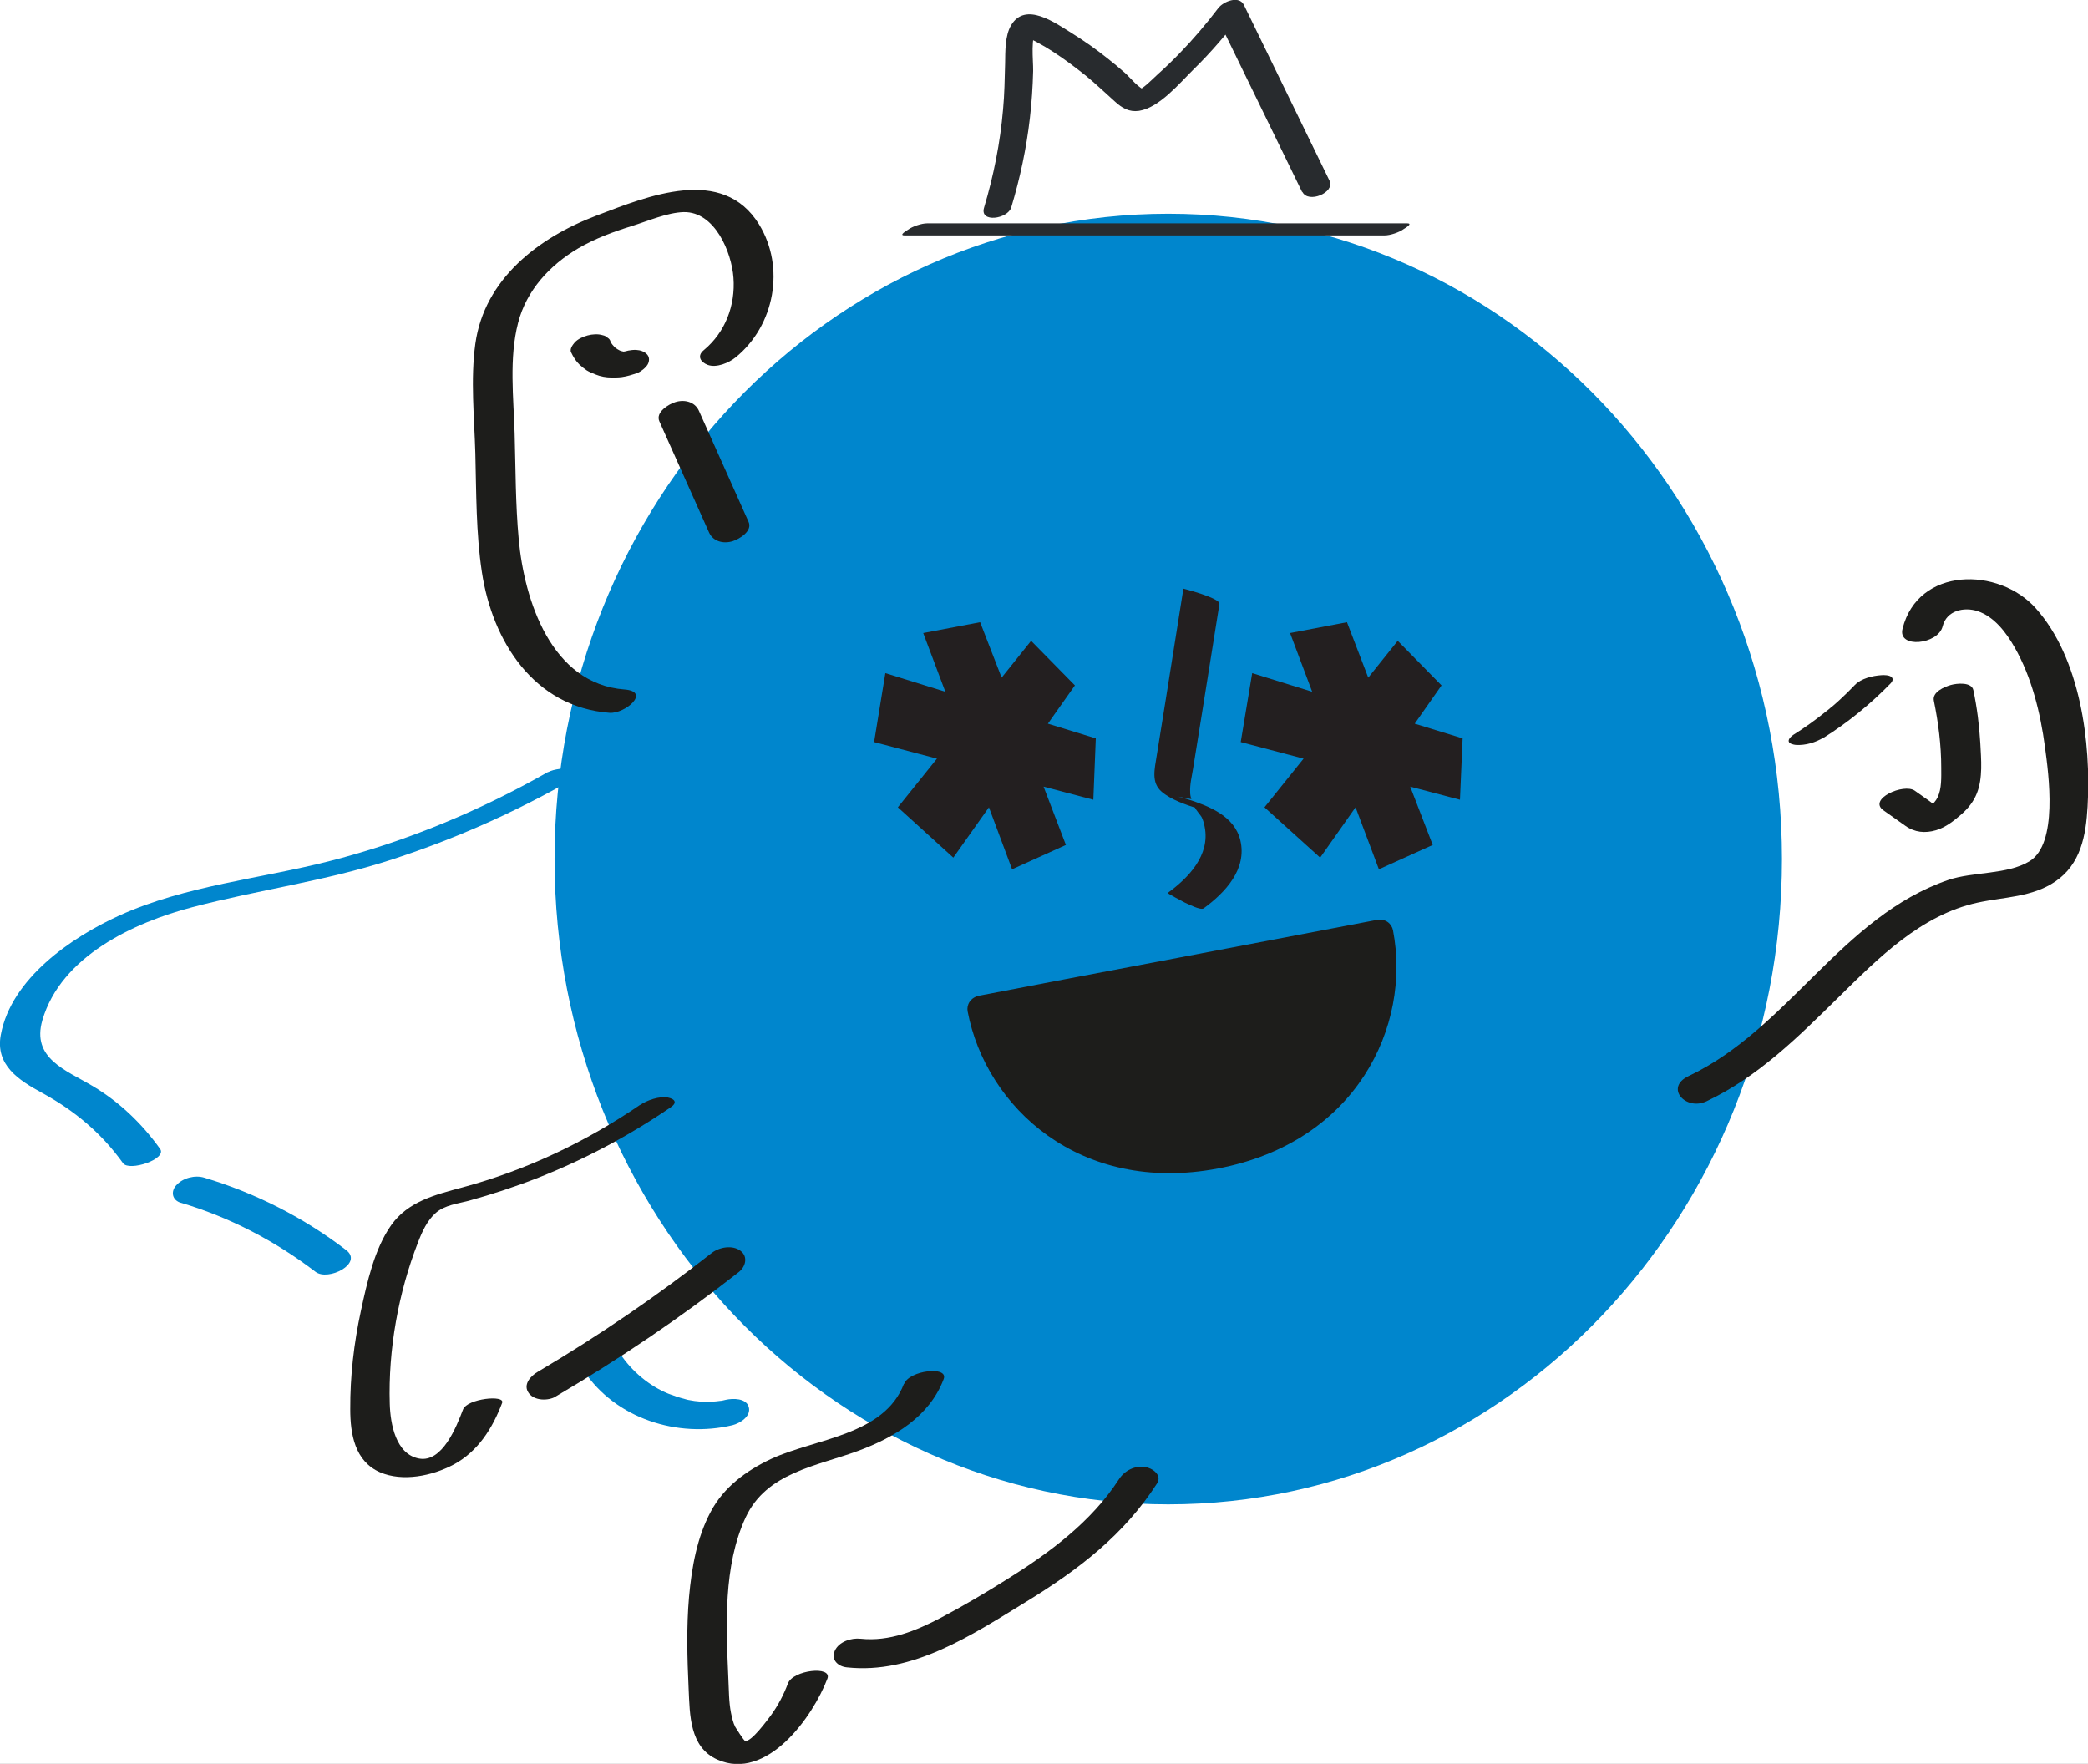 <svg width="219" height="185" viewBox="0 0 219 185" fill="none" xmlns="http://www.w3.org/2000/svg">
<rect x="0" y="0" width="219" height="185" fill="#333333" stroke="none"/>
<g clip-path="url(#clip0_516_1227)">
<rect width="219" height="185" fill="white"/>
<path d="M122.533 157.779C158.083 157.779 186.901 127.477 186.901 90.098C186.901 52.719 158.083 22.418 122.533 22.418C86.983 22.418 58.164 52.719 58.164 90.098C58.164 127.477 86.983 157.779 122.533 157.779Z" fill="#0086CD"/>
<path d="M141.277 65.258L143.509 71.071L146.601 67.21L151.196 71.886L148.383 75.898L153.407 77.442L153.128 83.878L147.911 82.505L150.273 88.619L144.626 91.171L142.178 84.672L138.464 89.949L132.624 84.672L136.725 79.566L130.133 77.829L131.336 70.599L137.627 72.551L135.308 66.395L141.277 65.258Z" fill="#231F20"/>
<path d="M102.801 65.258L105.056 71.071L108.147 67.21L112.742 71.886L109.908 75.898L114.932 77.442L114.674 83.878L109.457 82.505L111.797 88.619L106.151 91.171L103.724 84.672L99.989 89.949L94.17 84.672L98.271 79.566L91.679 77.829L92.86 70.599L99.151 72.551L96.832 66.395L102.801 65.258Z" fill="#231F20"/>
<path d="M127.9 63.347C127.299 67.166 126.676 70.963 126.075 74.781L125.131 80.637C125.002 81.431 124.787 82.289 124.83 83.104C124.83 83.34 124.873 83.576 124.959 83.812L123.585 83.555C123.585 83.555 124.401 83.791 124.529 83.812C126.805 84.541 129.468 85.571 130.09 88.124C130.82 91.17 128.501 93.616 126.247 95.267C125.903 95.503 124.594 94.795 124.272 94.667C124.121 94.602 122.425 93.68 122.468 93.659C124.68 92.05 126.934 89.69 126.354 86.73C126.29 86.386 126.204 86.065 126.054 85.743C125.946 85.507 125.324 84.842 125.324 84.649C124.98 84.327 125.195 84.37 125.989 84.82C126.87 85.121 127.063 85.207 126.569 85.078C126.247 85.013 125.925 84.906 125.624 84.799C124.401 84.413 122.855 83.898 121.846 83.04C120.708 82.075 121.116 80.616 121.309 79.329C121.631 77.377 121.931 75.424 122.253 73.472C122.876 69.568 123.499 65.642 124.121 61.738C124.121 61.738 128.008 62.725 127.9 63.347Z" fill="#231F20"/>
<path d="M145.227 24.691C128.437 24.691 111.647 24.691 94.879 24.691C94.213 24.691 95.115 24.177 95.243 24.091C95.694 23.748 96.66 23.426 97.24 23.426C114.03 23.426 130.82 23.426 147.589 23.426C148.254 23.426 147.353 23.941 147.224 24.026C146.773 24.37 145.807 24.691 145.227 24.691Z" fill="#282B2E"/>
<path d="M136.574 20.142C133.59 14.007 130.584 7.85 127.6 1.715L130.305 1.393C128.738 3.474 127.041 5.469 125.173 7.292C123.713 8.73 121.588 11.304 119.462 11.626C118.432 11.776 117.68 11.325 116.95 10.66C115.92 9.738 114.932 8.794 113.858 7.914C111.776 6.263 109.371 4.504 106.881 3.56L107.911 3.645L107.525 3.71L108.813 2.895C108.04 3.881 108.383 6.241 108.362 7.442C108.319 9.094 108.212 10.746 108.018 12.398C107.653 15.573 106.988 18.683 106.065 21.751C105.7 22.974 102.737 23.403 103.209 21.794C104.218 18.426 104.905 14.972 105.206 11.475C105.356 9.866 105.378 8.258 105.421 6.649C105.442 5.426 105.399 3.753 106.043 2.659C107.546 0.106 110.702 2.423 112.377 3.452C113.687 4.268 114.975 5.169 116.177 6.134C116.8 6.627 117.401 7.121 117.981 7.636C118.561 8.15 119.462 9.33 120.214 9.48L119.097 9.609C119.956 9.309 120.772 8.386 121.438 7.786C122.211 7.099 122.962 6.37 123.692 5.619C125.152 4.117 126.505 2.53 127.771 0.857C128.287 0.17 129.961 -0.538 130.477 0.535C133.461 6.67 136.467 12.827 139.451 18.962C140.053 20.185 137.218 21.386 136.596 20.12L136.574 20.142Z" fill="#282B2E"/>
<path d="M144.368 96.49L123.542 100.458C115.361 102.003 107.052 103.59 102.715 104.427C101.749 104.62 101.363 105.414 101.491 106.079C103.402 116.118 113.257 125.299 127.75 122.554C142.243 119.808 148.04 107.645 146.107 97.584C145.979 96.897 145.334 96.297 144.368 96.49Z" fill="#1D1D1B"/>
<path d="M57.498 80.959C50.327 85.035 42.727 88.21 34.739 90.269C27.332 92.179 19.538 92.844 12.517 96.019C7.472 98.314 1.181 102.626 0.086 108.525C-0.515 111.7 1.954 113.287 4.402 114.617C7.815 116.484 10.628 118.822 12.904 121.997C13.548 122.898 17.563 121.568 16.79 120.495C14.879 117.835 12.539 115.583 9.726 113.909C6.914 112.236 3.285 111.013 4.444 107.002C6.398 100.287 14.042 96.748 20.204 95.139C27.075 93.337 34.074 92.415 40.859 90.227C47.643 88.038 53.891 85.25 59.967 81.796C62.372 80.423 58.636 80.337 57.498 80.981V80.959Z" fill="#0086CD"/>
<path d="M61.234 143.77C64.562 148.79 71.089 150.849 76.822 149.476C77.595 149.283 78.797 148.554 78.539 147.588C78.282 146.623 76.865 146.645 76.113 146.816C75.963 146.859 75.813 146.881 75.641 146.923C75.297 147.009 76.135 146.859 75.555 146.923C75.276 146.966 74.997 146.988 74.696 147.009C74.546 147.009 74.374 147.009 74.224 147.031C74.073 147.052 73.966 147.031 74.181 147.031C73.902 147.031 73.601 147.031 73.322 146.988C73 146.966 72.699 146.923 72.377 146.859C72.356 146.859 72.012 146.795 72.141 146.816C72.313 146.859 71.862 146.752 71.819 146.73C71.239 146.58 70.66 146.387 70.101 146.173C68.148 145.379 66.28 143.856 65.034 141.968C64.068 140.509 60.096 142.032 61.234 143.749V143.77Z" fill="#0086CD"/>
<path d="M19.001 126.156C24.111 127.679 28.856 130.146 33.086 133.385C34.417 134.415 38.132 132.506 36.307 131.111C31.862 127.701 26.795 125.126 21.428 123.518C20.461 123.217 19.173 123.539 18.486 124.311C17.863 124.998 18.078 125.899 18.98 126.156H19.001Z" fill="#0086CD"/>
<path d="M94.814 145.12C92.753 150.569 85.431 150.89 80.88 153.014C78.282 154.237 75.92 155.953 74.546 158.549C73.086 161.273 72.549 164.426 72.27 167.473C71.991 170.669 72.077 173.908 72.227 177.126C72.356 179.85 72.313 183.24 75.233 184.548C80.429 186.865 85.26 180.065 86.784 176.053C87.299 174.68 83.156 175.152 82.64 176.568C82.189 177.769 81.588 178.906 80.837 179.936C80.493 180.387 78.797 182.725 78.153 182.596C78.024 182.575 77.144 181.18 77.122 181.137C76.886 180.687 76.779 180.151 76.671 179.657C76.435 178.477 76.457 177.233 76.392 176.032C76.156 170.54 75.834 164.233 78.217 159.128C80.407 154.451 85.603 153.786 89.983 152.178C93.762 150.783 97.498 148.574 98.98 144.627C99.495 143.232 95.351 143.726 94.836 145.141L94.814 145.12Z" fill="#1D1D1B"/>
<path d="M88.824 174.876C95.737 175.627 101.921 171.487 107.568 168.033C113.214 164.579 117.916 160.932 121.352 155.591C121.931 154.69 120.836 153.96 120.085 153.853C119.011 153.703 117.959 154.239 117.38 155.119C114.481 159.602 110.101 162.842 105.635 165.63C103.381 167.046 101.062 168.419 98.7 169.663C96.081 171.036 93.29 172.194 90.262 171.873C89.296 171.765 87.986 172.173 87.557 173.138C87.128 174.104 87.922 174.79 88.824 174.876Z" fill="#1D1D1B"/>
<path d="M67.16 115.862C61.449 119.766 55.158 122.748 48.459 124.55C45.668 125.301 42.791 126.009 41.03 128.497C39.27 130.986 38.497 134.504 37.853 137.486C37.123 140.853 36.715 144.35 36.736 147.804C36.736 150.399 37.209 153.253 39.849 154.411C42.233 155.441 45.324 154.797 47.557 153.617C50.134 152.244 51.658 149.799 52.667 147.139C53.011 146.259 48.996 146.688 48.566 147.825C47.879 149.627 46.398 153.424 43.95 152.974C41.503 152.523 40.944 149.327 40.88 147.246C40.708 141.561 41.782 135.576 43.843 130.299C44.272 129.184 44.809 127.982 45.732 127.189C46.656 126.395 47.987 126.245 49.146 125.944C51.637 125.258 54.106 124.443 56.511 123.499C61.384 121.568 66.001 119.101 70.338 116.141C71.068 115.648 70.788 115.262 70.058 115.111C69.178 114.94 67.847 115.39 67.117 115.905L67.16 115.862Z" fill="#1D1D1B"/>
<path d="M58.271 146.474C64.949 142.548 71.368 138.215 77.466 133.431C78.196 132.874 78.496 131.801 77.659 131.179C76.822 130.557 75.469 130.793 74.675 131.393C68.856 135.963 62.759 140.124 56.403 143.878C55.652 144.307 54.814 145.23 55.459 146.109C56.038 146.925 57.498 146.946 58.293 146.474H58.271Z" fill="#1D1D1B"/>
<path d="M203.756 65.687C204.164 64.035 205.989 63.627 207.427 64.099C209.166 64.678 210.412 66.33 211.292 67.875C213.096 71.007 214.019 74.804 214.491 78.365C214.878 81.239 215.887 88.49 212.859 90.335C210.519 91.751 206.955 91.407 204.357 92.287C193.171 96.127 187.567 107.904 177.111 112.859C174.556 114.06 176.81 116.549 179 115.498C184.389 112.945 188.576 108.783 192.784 104.643C196.993 100.503 201.48 95.955 207.427 94.668C210.197 94.067 213.139 94.11 215.565 92.459C218.249 90.635 218.785 87.632 218.957 84.607C219.344 77.893 218.206 69.033 213.525 63.799C209.639 59.444 201.179 59.423 199.548 65.944C199.011 68.046 203.284 67.617 203.756 65.687Z" fill="#1D1D1B"/>
<path d="M202.833 73.494C203.305 75.789 203.606 78.149 203.606 80.508C203.606 81.516 203.67 82.718 203.219 83.64C203.047 84.005 202.768 84.284 202.468 84.563C202.06 84.927 201.823 85.12 201.48 85.314L202.489 84.885H202.704C203.026 84.885 203.369 84.885 203.691 84.885C203.305 84.82 202.747 84.284 202.382 84.026C201.866 83.662 201.351 83.297 200.836 82.932C199.676 82.117 195.876 83.812 197.551 84.992C198.302 85.528 199.075 86.064 199.827 86.601C200.814 87.308 201.909 87.416 203.069 87.073C204.078 86.772 204.937 86.086 205.731 85.399C206.44 84.777 206.998 84.069 207.341 83.211C207.986 81.602 207.792 79.65 207.706 77.956C207.599 76.089 207.363 74.223 206.976 72.378C206.783 71.499 205.216 71.67 204.615 71.842C203.949 72.035 202.639 72.571 202.833 73.494Z" fill="#1D1D1B"/>
<path d="M77.165 37.477C81.245 34.152 82.383 28.038 79.613 23.533C75.791 17.333 67.976 20.551 62.565 22.61C56.489 24.906 50.799 29.261 49.855 36.061C49.339 39.815 49.747 43.762 49.855 47.538C49.962 51.678 49.919 55.882 50.542 60.001C51.637 67.273 56.017 74.159 63.918 74.76C65.571 74.888 68.298 72.529 65.507 72.314C57.82 71.735 54.986 62.961 54.406 56.547C54.063 52.858 54.084 49.125 53.977 45.435C53.87 41.745 53.376 37.584 54.342 33.851C55.222 30.44 57.67 27.802 60.654 26.043C62.415 25.013 64.347 24.305 66.28 23.705C67.933 23.19 69.994 22.289 71.712 22.246C74.975 22.181 76.736 26.45 76.929 29.132C77.144 32.028 76.07 34.859 73.816 36.726C73.064 37.348 73.494 37.991 74.224 38.27C75.147 38.614 76.457 38.056 77.165 37.477Z" fill="#1D1D1B"/>
<path d="M69.157 44.19L74.374 55.86C74.804 56.804 75.899 57.061 76.843 56.761C77.53 56.546 78.947 55.71 78.518 54.744L73.301 43.075C72.871 42.131 71.776 41.873 70.832 42.174C70.144 42.388 68.727 43.225 69.157 44.19Z" fill="#1D1D1B"/>
<path d="M59.903 36.96C60.139 37.453 60.397 37.882 60.783 38.247C61.02 38.461 61.277 38.676 61.535 38.847C61.814 39.019 62.136 39.148 62.458 39.276C62.973 39.491 63.575 39.598 64.133 39.598C64.498 39.598 64.863 39.598 65.206 39.555C65.807 39.469 66.258 39.319 66.838 39.126C67.225 38.976 67.718 38.59 67.933 38.225C68.105 37.925 68.148 37.496 67.89 37.196C67.611 36.874 67.16 36.724 66.731 36.702C66.151 36.681 65.636 36.809 65.099 37.003H65.056C65.228 36.96 65.421 36.895 65.593 36.831C65.442 36.874 65.292 36.917 65.12 36.96L65.679 36.852C65.528 36.874 65.356 36.895 65.206 36.895H65.743C65.528 36.895 65.314 36.874 65.099 36.831L65.571 36.917C65.335 36.874 65.077 36.809 64.863 36.702L65.249 36.874C64.927 36.745 64.648 36.574 64.39 36.359L64.669 36.595C64.369 36.338 64.111 36.037 63.94 35.694L64.111 36.016C64.111 36.016 64.068 35.93 64.047 35.866C64.004 35.673 63.897 35.522 63.746 35.437C63.596 35.286 63.424 35.201 63.209 35.158C62.737 35.008 62.114 35.05 61.642 35.179C61.17 35.308 60.611 35.544 60.268 35.93C60.053 36.187 59.731 36.616 59.903 36.981V36.96Z" fill="#1D1D1B"/>
<path d="M191.303 77.357C193.858 75.748 196.22 73.817 198.324 71.65C198.496 71.457 198.603 71.2 198.388 71.007C198.152 70.792 197.594 70.792 197.315 70.814C196.391 70.878 195.211 71.157 194.545 71.843C194.051 72.358 193.557 72.852 193.042 73.324C192.784 73.56 192.505 73.817 192.226 74.053C192.162 74.096 192.097 74.16 192.033 74.203C191.926 74.289 191.84 74.375 191.99 74.246C191.861 74.353 191.711 74.482 191.561 74.589C190.444 75.49 189.285 76.327 188.082 77.078C187.911 77.185 187.546 77.507 187.61 77.764C187.674 78.022 188.147 78.107 188.361 78.129C189.371 78.193 190.444 77.871 191.303 77.335V77.357Z" fill="#1D1D1B"/>
</g>
<defs>
<clipPath id="clip0_516_1227">
<rect width="219" height="185" fill="white"/>
</clipPath>
</defs>
</svg>
